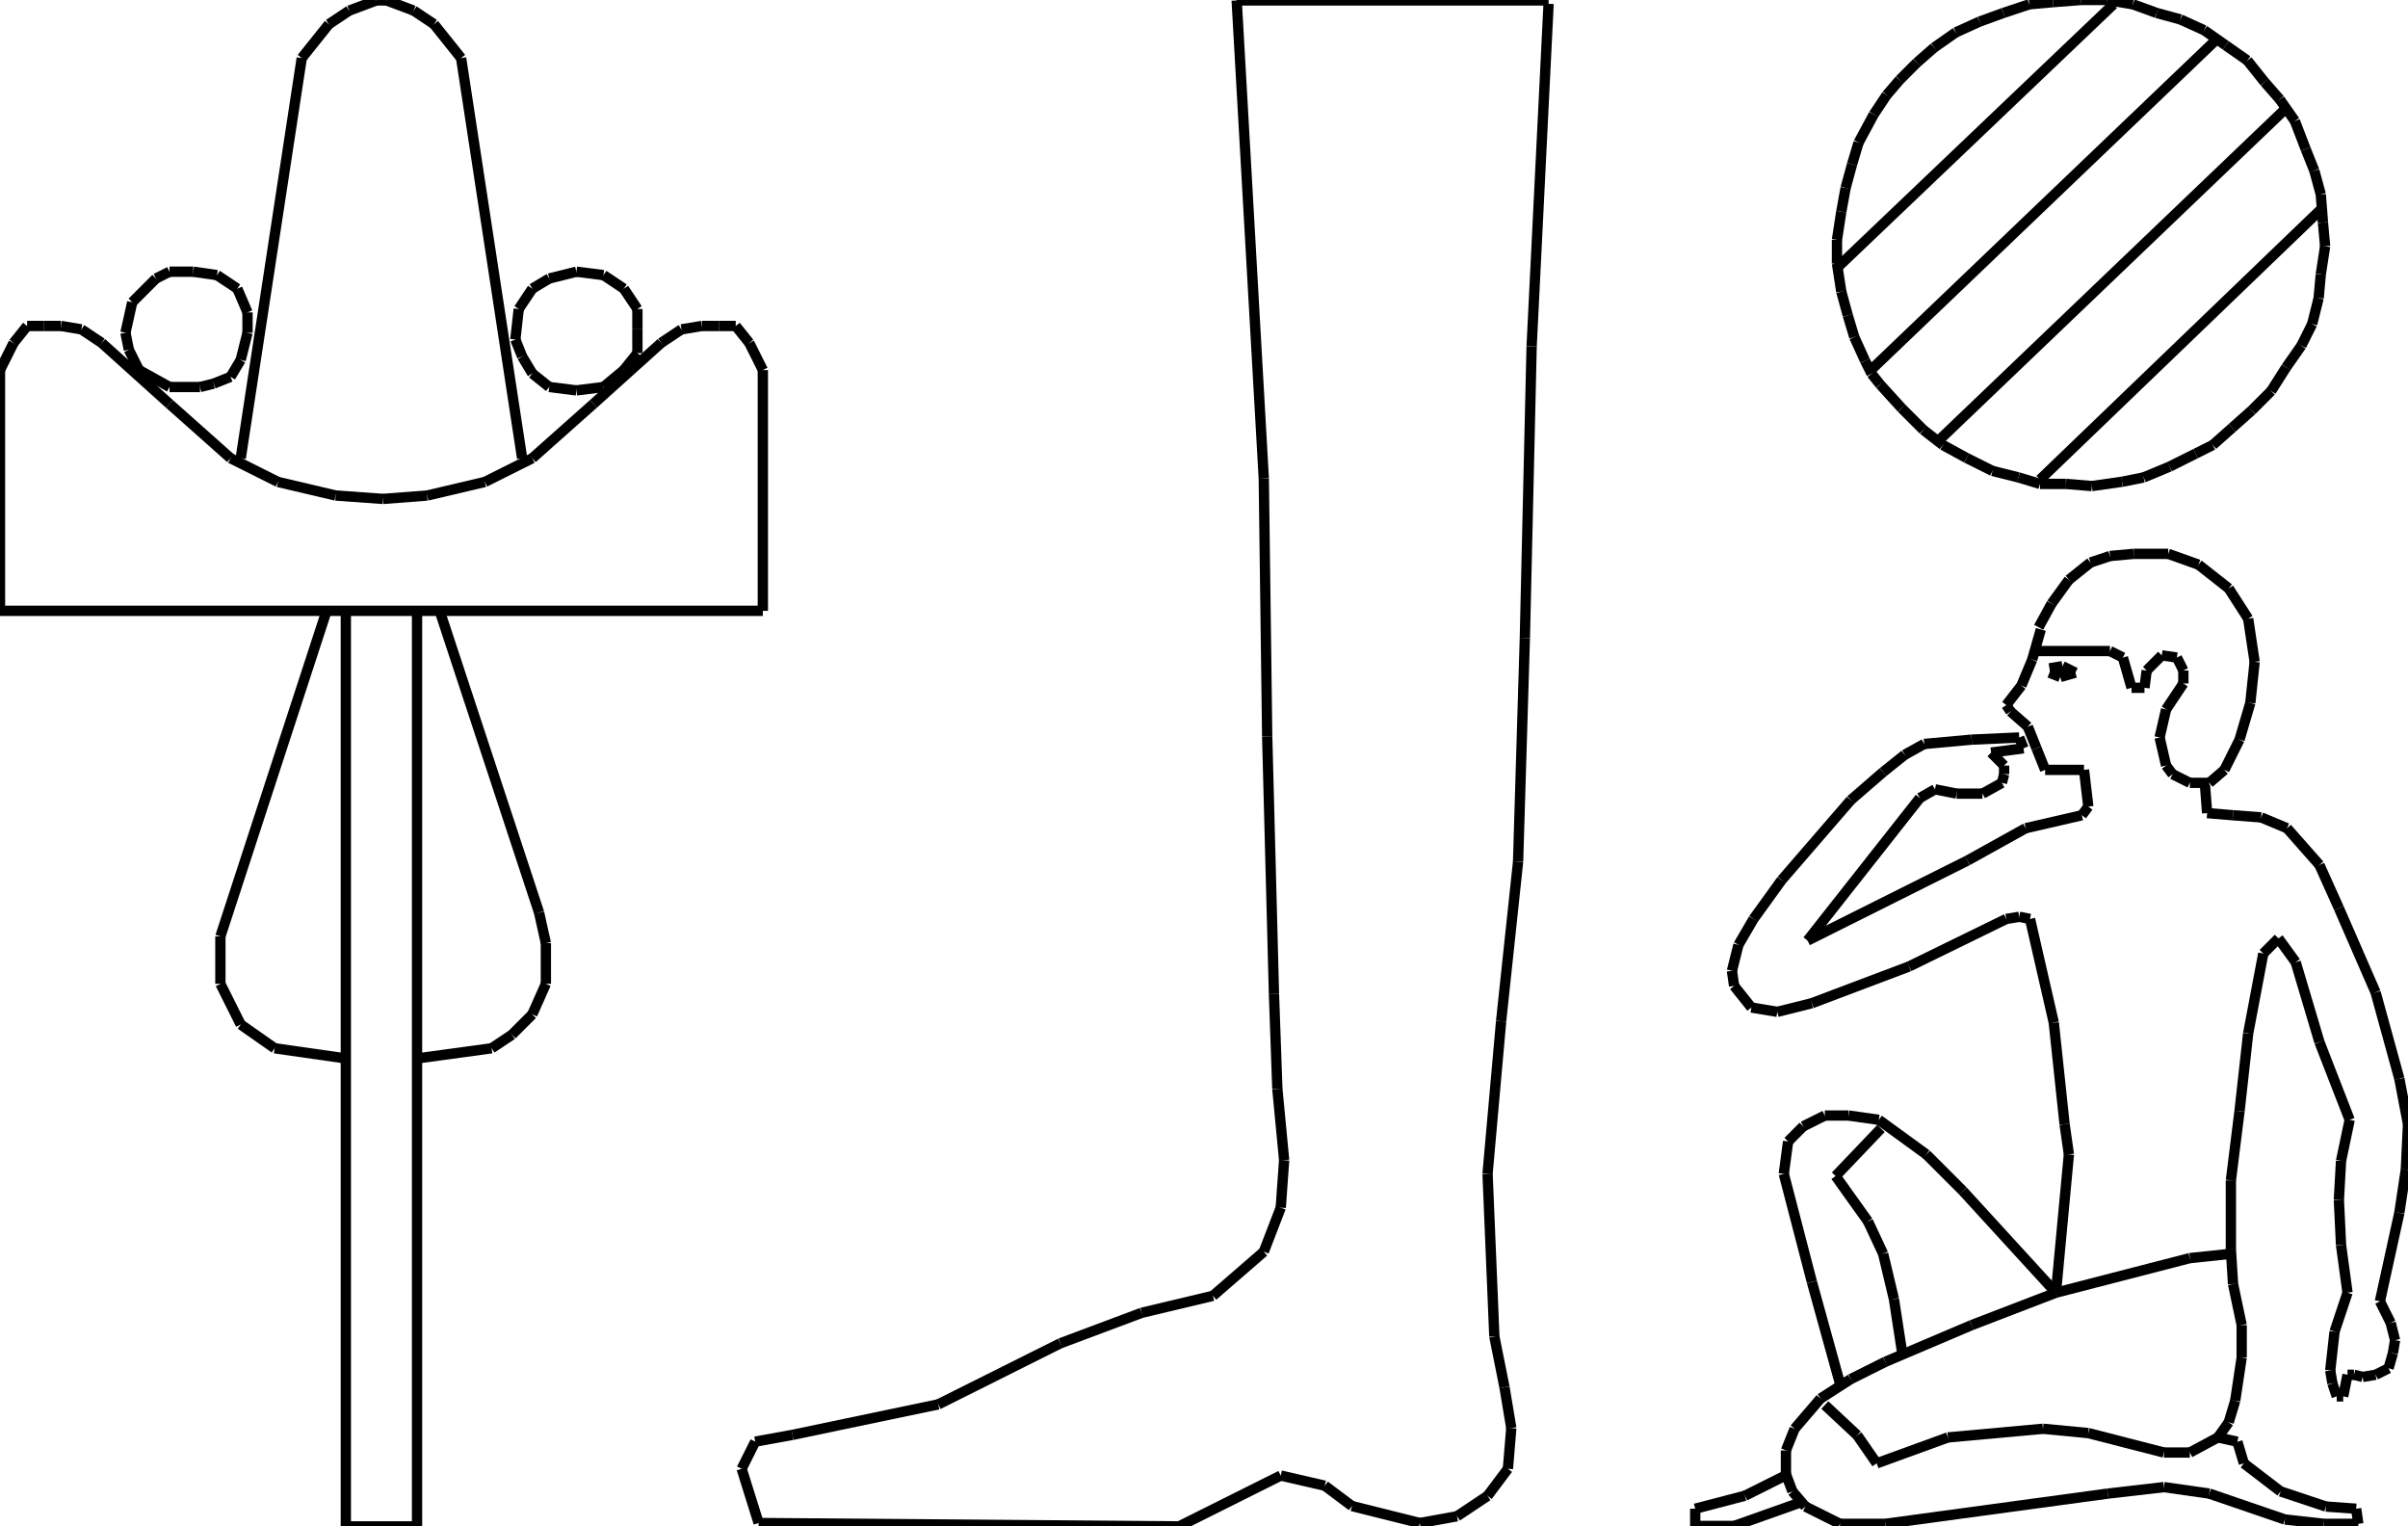 <?xml version="1.0" encoding="iso-8859-1"?>
<!-- Generator: Adobe Illustrator 16.0.1, SVG Export Plug-In . SVG Version: 6.00 Build 0)  -->
<!DOCTYPE svg PUBLIC "-//W3C//DTD SVG 1.1//EN" "http://www.w3.org/Graphics/SVG/1.1/DTD/svg11.dtd">
<svg version="1.1" id="Ebene_1" xmlns="http://www.w3.org/2000/svg" xmlns:xlink="http://www.w3.org/1999/xlink" x="0px" y="0px"
	 width="233.767px" height="148.154px" viewBox="0 0 233.767 148.154" style="enable-background:new 0 0 233.767 148.154;"
	 xml:space="preserve">
<g>
	<line style="fill:none;stroke:#000000;stroke-miterlimit:1;" x1="40.485" y1="59.287" x2="40.485" y2="148.154"/>
	<line style="fill:none;stroke:#000000;stroke-miterlimit:1;" x1="40.485" y1="148.154" x2="33.573" y2="148.154"/>
	<line style="fill:none;stroke:#000000;stroke-miterlimit:1;" x1="33.573" y1="148.154" x2="33.573" y2="59.287"/>
	<line style="fill:none;stroke:#000000;stroke-miterlimit:1;" x1="74.057" y1="59.287" x2="0" y2="59.287"/>
	<line style="fill:none;stroke:#000000;stroke-miterlimit:1;" x1="0" y1="59.287" x2="0" y2="35.917"/>
	<line style="fill:none;stroke:#000000;stroke-miterlimit:1;" x1="0" y1="35.917" x2="1.317" y2="33.284"/>
	<line style="fill:none;stroke:#000000;stroke-miterlimit:1;" x1="1.317" y1="33.284" x2="2.633" y2="31.639"/>
	<line style="fill:none;stroke:#000000;stroke-miterlimit:1;" x1="2.633" y1="31.639" x2="4.279" y2="31.639"/>
	<line style="fill:none;stroke:#000000;stroke-miterlimit:1;" x1="4.279" y1="31.639" x2="5.925" y2="31.639"/>
	<line style="fill:none;stroke:#000000;stroke-miterlimit:1;" x1="5.925" y1="31.639" x2="7.899" y2="31.968"/>
	<line style="fill:none;stroke:#000000;stroke-miterlimit:1;" x1="7.899" y1="31.968" x2="9.875" y2="33.284"/>
	<line style="fill:none;stroke:#000000;stroke-miterlimit:1;" x1="9.875" y1="33.284" x2="16.458" y2="39.209"/>
	<line style="fill:none;stroke:#000000;stroke-miterlimit:1;" x1="16.458" y1="39.209" x2="22.382" y2="44.475"/>
	<line style="fill:none;stroke:#000000;stroke-miterlimit:1;" x1="22.382" y1="44.475" x2="26.99" y2="46.779"/>
	<line style="fill:none;stroke:#000000;stroke-miterlimit:1;" x1="26.99" y1="46.779" x2="32.585" y2="48.096"/>
	<line style="fill:none;stroke:#000000;stroke-miterlimit:1;" x1="32.585" y1="48.096" x2="37.193" y2="48.425"/>
	<line style="fill:none;stroke:#000000;stroke-miterlimit:1;" x1="37.193" y1="48.425" x2="41.472" y2="48.096"/>
	<line style="fill:none;stroke:#000000;stroke-miterlimit:1;" x1="41.472" y1="48.096" x2="47.067" y2="46.779"/>
	<line style="fill:none;stroke:#000000;stroke-miterlimit:1;" x1="47.067" y1="46.779" x2="51.676" y2="44.475"/>
	<line style="fill:none;stroke:#000000;stroke-miterlimit:1;" x1="51.676" y1="44.475" x2="57.6" y2="39.209"/>
	<line style="fill:none;stroke:#000000;stroke-miterlimit:1;" x1="57.6" y1="39.209" x2="64.183" y2="33.284"/>
	<line style="fill:none;stroke:#000000;stroke-miterlimit:1;" x1="64.183" y1="33.284" x2="66.158" y2="31.968"/>
	<line style="fill:none;stroke:#000000;stroke-miterlimit:1;" x1="66.158" y1="31.968" x2="68.133" y2="31.639"/>
	<line style="fill:none;stroke:#000000;stroke-miterlimit:1;" x1="68.133" y1="31.639" x2="69.778" y2="31.639"/>
	<line style="fill:none;stroke:#000000;stroke-miterlimit:1;" x1="69.778" y1="31.639" x2="71.424" y2="31.639"/>
	<line style="fill:none;stroke:#000000;stroke-miterlimit:1;" x1="71.424" y1="31.639" x2="72.741" y2="33.284"/>
	<line style="fill:none;stroke:#000000;stroke-miterlimit:1;" x1="72.741" y1="33.284" x2="74.057" y2="35.917"/>
	<line style="fill:none;stroke:#000000;stroke-miterlimit:1;" x1="74.057" y1="35.917" x2="74.057" y2="59.287"/>
	<line style="fill:none;stroke:#000000;stroke-miterlimit:1;" x1="23.369" y1="44.475" x2="29.294" y2="5.636"/>
	<line style="fill:none;stroke:#000000;stroke-miterlimit:1;" x1="29.294" y1="5.636" x2="31.927" y2="2.345"/>
	<line style="fill:none;stroke:#000000;stroke-miterlimit:1;" x1="31.927" y1="2.345" x2="33.902" y2="1.028"/>
	<line style="fill:none;stroke:#000000;stroke-miterlimit:1;" x1="33.902" y1="1.028" x2="36.535" y2="0.041"/>
	<line style="fill:none;stroke:#000000;stroke-miterlimit:1;" x1="36.535" y1="0.041" x2="37.522" y2="0.041"/>
	<line style="fill:none;stroke:#000000;stroke-miterlimit:1;" x1="37.522" y1="0.041" x2="40.156" y2="1.028"/>
	<line style="fill:none;stroke:#000000;stroke-miterlimit:1;" x1="40.156" y1="1.028" x2="42.13" y2="2.345"/>
	<line style="fill:none;stroke:#000000;stroke-miterlimit:1;" x1="42.13" y1="2.345" x2="44.764" y2="5.636"/>
	<line style="fill:none;stroke:#000000;stroke-miterlimit:1;" x1="44.764" y1="5.636" x2="50.688" y2="44.475"/>
	<line style="fill:none;stroke:#000000;stroke-miterlimit:1;" x1="55.955" y1="37.893" x2="53.321" y2="37.563"/>
	<line style="fill:none;stroke:#000000;stroke-miterlimit:1;" x1="53.321" y1="37.563" x2="51.676" y2="36.247"/>
	<line style="fill:none;stroke:#000000;stroke-miterlimit:1;" x1="51.676" y1="36.247" x2="50.688" y2="34.601"/>
	<line style="fill:none;stroke:#000000;stroke-miterlimit:1;" x1="50.688" y1="34.601" x2="50.03" y2="32.955"/>
	<line style="fill:none;stroke:#000000;stroke-miterlimit:1;" x1="50.03" y1="32.955" x2="50.359" y2="29.993"/>
	<line style="fill:none;stroke:#000000;stroke-miterlimit:1;" x1="50.359" y1="29.993" x2="51.676" y2="28.018"/>
	<line style="fill:none;stroke:#000000;stroke-miterlimit:1;" x1="51.676" y1="28.018" x2="53.321" y2="27.031"/>
	<line style="fill:none;stroke:#000000;stroke-miterlimit:1;" x1="53.321" y1="27.031" x2="55.955" y2="26.373"/>
	<line style="fill:none;stroke:#000000;stroke-miterlimit:1;" x1="55.955" y1="26.373" x2="58.587" y2="26.702"/>
	<line style="fill:none;stroke:#000000;stroke-miterlimit:1;" x1="58.587" y1="26.702" x2="60.562" y2="28.018"/>
	<line style="fill:none;stroke:#000000;stroke-miterlimit:1;" x1="60.562" y1="28.018" x2="61.879" y2="29.993"/>
	<line style="fill:none;stroke:#000000;stroke-miterlimit:1;" x1="61.879" y1="29.993" x2="61.879" y2="31.968"/>
	<line style="fill:none;stroke:#000000;stroke-miterlimit:1;" x1="61.879" y1="31.968" x2="61.879" y2="34.272"/>
	<line style="fill:none;stroke:#000000;stroke-miterlimit:1;" x1="61.879" y1="34.272" x2="60.562" y2="35.917"/>
	<line style="fill:none;stroke:#000000;stroke-miterlimit:1;" x1="60.562" y1="35.917" x2="58.587" y2="37.563"/>
	<line style="fill:none;stroke:#000000;stroke-miterlimit:1;" x1="58.587" y1="37.563" x2="55.955" y2="37.893"/>
	<line style="fill:none;stroke:#000000;stroke-miterlimit:1;" x1="19.419" y1="37.563" x2="16.458" y2="37.563"/>
	<line style="fill:none;stroke:#000000;stroke-miterlimit:1;" x1="16.458" y1="37.563" x2="13.495" y2="35.917"/>
	<line style="fill:none;stroke:#000000;stroke-miterlimit:1;" x1="13.495" y1="35.917" x2="12.508" y2="33.943"/>
	<line style="fill:none;stroke:#000000;stroke-miterlimit:1;" x1="12.508" y1="33.943" x2="12.179" y2="32.297"/>
	<line style="fill:none;stroke:#000000;stroke-miterlimit:1;" x1="12.179" y1="32.297" x2="12.837" y2="29.334"/>
	<line style="fill:none;stroke:#000000;stroke-miterlimit:1;" x1="12.837" y1="29.334" x2="15.141" y2="27.031"/>
	<line style="fill:none;stroke:#000000;stroke-miterlimit:1;" x1="15.141" y1="27.031" x2="16.458" y2="26.373"/>
	<line style="fill:none;stroke:#000000;stroke-miterlimit:1;" x1="16.458" y1="26.373" x2="18.761" y2="26.373"/>
	<line style="fill:none;stroke:#000000;stroke-miterlimit:1;" x1="18.761" y1="26.373" x2="21.065" y2="26.702"/>
	<line style="fill:none;stroke:#000000;stroke-miterlimit:1;" x1="21.065" y1="26.702" x2="23.04" y2="28.018"/>
	<line style="fill:none;stroke:#000000;stroke-miterlimit:1;" x1="23.04" y1="28.018" x2="24.028" y2="30.322"/>
	<line style="fill:none;stroke:#000000;stroke-miterlimit:1;" x1="24.028" y1="30.322" x2="24.028" y2="32.297"/>
	<line style="fill:none;stroke:#000000;stroke-miterlimit:1;" x1="24.028" y1="32.297" x2="23.369" y2="34.93"/>
	<line style="fill:none;stroke:#000000;stroke-miterlimit:1;" x1="23.369" y1="34.93" x2="22.382" y2="36.576"/>
	<line style="fill:none;stroke:#000000;stroke-miterlimit:1;" x1="22.382" y1="36.576" x2="20.736" y2="37.234"/>
	<line style="fill:none;stroke:#000000;stroke-miterlimit:1;" x1="20.736" y1="37.234" x2="19.419" y2="37.563"/>
	<line style="fill:none;stroke:#000000;stroke-miterlimit:1;" x1="42.789" y1="59.616" x2="52.334" y2="88.58"/>
	<line style="fill:none;stroke:#000000;stroke-miterlimit:1;" x1="52.334" y1="88.58" x2="52.992" y2="91.543"/>
	<line style="fill:none;stroke:#000000;stroke-miterlimit:1;" x1="52.992" y1="91.543" x2="52.992" y2="95.492"/>
	<line style="fill:none;stroke:#000000;stroke-miterlimit:1;" x1="52.992" y1="95.492" x2="51.676" y2="98.455"/>
	<line style="fill:none;stroke:#000000;stroke-miterlimit:1;" x1="51.676" y1="98.455" x2="49.701" y2="100.43"/>
	<line style="fill:none;stroke:#000000;stroke-miterlimit:1;" x1="49.701" y1="100.43" x2="47.726" y2="101.746"/>
	<line style="fill:none;stroke:#000000;stroke-miterlimit:1;" x1="47.726" y1="101.746" x2="40.485" y2="102.734"/>
	<line style="fill:none;stroke:#000000;stroke-miterlimit:1;" x1="33.573" y1="102.734" x2="26.661" y2="101.746"/>
	<line style="fill:none;stroke:#000000;stroke-miterlimit:1;" x1="26.661" y1="101.746" x2="23.369" y2="99.441"/>
	<line style="fill:none;stroke:#000000;stroke-miterlimit:1;" x1="23.369" y1="99.441" x2="21.395" y2="95.492"/>
	<line style="fill:none;stroke:#000000;stroke-miterlimit:1;" x1="21.395" y1="95.492" x2="21.395" y2="90.885"/>
	<line style="fill:none;stroke:#000000;stroke-miterlimit:1;" x1="21.395" y1="90.885" x2="31.598" y2="59.616"/>
	<line style="fill:none;stroke:#000000;stroke-miterlimit:1;" x1="198.042" y1="46.549" x2="225.301" y2="20.339"/>
	<line style="fill:none;stroke:#000000;stroke-miterlimit:1;" x1="188.188" y1="42.775" x2="221.736" y2="10.694"/>
	<line style="fill:none;stroke:#000000;stroke-miterlimit:1;" x1="181.687" y1="35.855" x2="215.236" y2="3.774"/>
	<line style="fill:none;stroke:#000000;stroke-miterlimit:1;" x1="178.332" y1="26" x2="205.171" y2="0.419"/>
	<line style="fill:none;stroke:#000000;stroke-miterlimit:1;" x1="211.672" y1="1.887" x2="209.365" y2="1.258"/>
	<line style="fill:none;stroke:#000000;stroke-miterlimit:1;" x1="209.365" y1="1.258" x2="207.059" y2="0.419"/>
	<line style="fill:none;stroke:#000000;stroke-miterlimit:1;" x1="207.059" y1="0.419" x2="204.542" y2="0"/>
	<line style="fill:none;stroke:#000000;stroke-miterlimit:1;" x1="204.542" y1="0" x2="202.026" y2="0"/>
	<line style="fill:none;stroke:#000000;stroke-miterlimit:1;" x1="202.026" y1="0" x2="199.3" y2="0.209"/>
	<line style="fill:none;stroke:#000000;stroke-miterlimit:1;" x1="199.3" y1="0.209" x2="196.994" y2="0.419"/>
	<line style="fill:none;stroke:#000000;stroke-miterlimit:1;" x1="196.994" y1="0.419" x2="194.478" y2="1.258"/>
	<line style="fill:none;stroke:#000000;stroke-miterlimit:1;" x1="194.478" y1="1.258" x2="192.171" y2="2.097"/>
	<line style="fill:none;stroke:#000000;stroke-miterlimit:1;" x1="192.171" y1="2.097" x2="189.864" y2="3.145"/>
	<line style="fill:none;stroke:#000000;stroke-miterlimit:1;" x1="189.864" y1="3.145" x2="187.768" y2="4.613"/>
	<line style="fill:none;stroke:#000000;stroke-miterlimit:1;" x1="187.768" y1="4.613" x2="186.09" y2="6.081"/>
	<line style="fill:none;stroke:#000000;stroke-miterlimit:1;" x1="186.09" y1="6.081" x2="184.413" y2="7.758"/>
	<line style="fill:none;stroke:#000000;stroke-miterlimit:1;" x1="184.413" y1="7.758" x2="183.154" y2="9.226"/>
	<line style="fill:none;stroke:#000000;stroke-miterlimit:1;" x1="183.154" y1="9.226" x2="181.896" y2="11.113"/>
	<line style="fill:none;stroke:#000000;stroke-miterlimit:1;" x1="181.896" y1="11.113" x2="180.429" y2="13.839"/>
	<line style="fill:none;stroke:#000000;stroke-miterlimit:1;" x1="180.429" y1="13.839" x2="179.8" y2="15.936"/>
	<line style="fill:none;stroke:#000000;stroke-miterlimit:1;" x1="179.8" y1="15.936" x2="179.171" y2="18.242"/>
	<line style="fill:none;stroke:#000000;stroke-miterlimit:1;" x1="179.171" y1="18.242" x2="178.751" y2="20.549"/>
	<line style="fill:none;stroke:#000000;stroke-miterlimit:1;" x1="178.751" y1="20.549" x2="178.332" y2="23.274"/>
	<line style="fill:none;stroke:#000000;stroke-miterlimit:1;" x1="178.332" y1="23.274" x2="178.332" y2="25.581"/>
	<line style="fill:none;stroke:#000000;stroke-miterlimit:1;" x1="178.332" y1="25.581" x2="178.751" y2="28.307"/>
	<line style="fill:none;stroke:#000000;stroke-miterlimit:1;" x1="178.751" y1="28.307" x2="179.381" y2="30.613"/>
	<line style="fill:none;stroke:#000000;stroke-miterlimit:1;" x1="179.381" y1="30.613" x2="180.01" y2="32.71"/>
	<line style="fill:none;stroke:#000000;stroke-miterlimit:1;" x1="180.01" y1="32.71" x2="181.058" y2="35.017"/>
	<line style="fill:none;stroke:#000000;stroke-miterlimit:1;" x1="181.058" y1="35.017" x2="181.687" y2="36.275"/>
	<line style="fill:none;stroke:#000000;stroke-miterlimit:1;" x1="181.687" y1="36.275" x2="182.525" y2="37.323"/>
	<line style="fill:none;stroke:#000000;stroke-miterlimit:1;" x1="182.525" y1="37.323" x2="184.622" y2="39.63"/>
	<line style="fill:none;stroke:#000000;stroke-miterlimit:1;" x1="184.622" y1="39.63" x2="186.72" y2="41.727"/>
	<line style="fill:none;stroke:#000000;stroke-miterlimit:1;" x1="186.72" y1="41.727" x2="188.606" y2="43.194"/>
	<line style="fill:none;stroke:#000000;stroke-miterlimit:1;" x1="188.606" y1="43.194" x2="190.913" y2="44.453"/>
	<line style="fill:none;stroke:#000000;stroke-miterlimit:1;" x1="190.913" y1="44.453" x2="193.429" y2="45.71"/>
	<line style="fill:none;stroke:#000000;stroke-miterlimit:1;" x1="193.429" y1="45.71" x2="195.945" y2="46.339"/>
	<line style="fill:none;stroke:#000000;stroke-miterlimit:1;" x1="195.945" y1="46.339" x2="198.042" y2="46.969"/>
	<line style="fill:none;stroke:#000000;stroke-miterlimit:1;" x1="198.042" y1="46.969" x2="200.559" y2="46.969"/>
	<line style="fill:none;stroke:#000000;stroke-miterlimit:1;" x1="200.559" y1="46.969" x2="203.074" y2="47.178"/>
	<line style="fill:none;stroke:#000000;stroke-miterlimit:1;" x1="203.074" y1="47.178" x2="206.01" y2="46.759"/>
	<line style="fill:none;stroke:#000000;stroke-miterlimit:1;" x1="206.01" y1="46.759" x2="208.106" y2="46.339"/>
	<line style="fill:none;stroke:#000000;stroke-miterlimit:1;" x1="208.106" y1="46.339" x2="210.623" y2="45.291"/>
	<line style="fill:none;stroke:#000000;stroke-miterlimit:1;" x1="210.623" y1="45.291" x2="213.14" y2="44.033"/>
	<line style="fill:none;stroke:#000000;stroke-miterlimit:1;" x1="213.14" y1="44.033" x2="214.816" y2="43.194"/>
	<line style="fill:none;stroke:#000000;stroke-miterlimit:1;" x1="214.816" y1="43.194" x2="216.704" y2="41.517"/>
	<line style="fill:none;stroke:#000000;stroke-miterlimit:1;" x1="216.704" y1="41.517" x2="218.591" y2="39.839"/>
	<line style="fill:none;stroke:#000000;stroke-miterlimit:1;" x1="218.591" y1="39.839" x2="220.479" y2="37.952"/>
	<line style="fill:none;stroke:#000000;stroke-miterlimit:1;" x1="220.479" y1="37.952" x2="221.946" y2="35.646"/>
	<line style="fill:none;stroke:#000000;stroke-miterlimit:1;" x1="221.946" y1="35.646" x2="223.414" y2="33.549"/>
	<line style="fill:none;stroke:#000000;stroke-miterlimit:1;" x1="223.414" y1="33.549" x2="224.462" y2="31.452"/>
	<line style="fill:none;stroke:#000000;stroke-miterlimit:1;" x1="224.462" y1="31.452" x2="225.091" y2="28.936"/>
	<line style="fill:none;stroke:#000000;stroke-miterlimit:1;" x1="225.091" y1="28.936" x2="225.301" y2="26.629"/>
	<line style="fill:none;stroke:#000000;stroke-miterlimit:1;" x1="225.301" y1="26.629" x2="225.72" y2="23.904"/>
	<line style="fill:none;stroke:#000000;stroke-miterlimit:1;" x1="225.72" y1="23.904" x2="225.511" y2="21.597"/>
	<line style="fill:none;stroke:#000000;stroke-miterlimit:1;" x1="225.511" y1="21.597" x2="225.301" y2="18.871"/>
	<line style="fill:none;stroke:#000000;stroke-miterlimit:1;" x1="225.301" y1="18.871" x2="224.672" y2="16.565"/>
	<line style="fill:none;stroke:#000000;stroke-miterlimit:1;" x1="224.672" y1="16.565" x2="223.833" y2="14.468"/>
	<line style="fill:none;stroke:#000000;stroke-miterlimit:1;" x1="223.833" y1="14.468" x2="222.784" y2="11.742"/>
	<line style="fill:none;stroke:#000000;stroke-miterlimit:1;" x1="222.784" y1="11.742" x2="221.316" y2="9.645"/>
	<line style="fill:none;stroke:#000000;stroke-miterlimit:1;" x1="221.316" y1="9.645" x2="219.849" y2="7.968"/>
	<line style="fill:none;stroke:#000000;stroke-miterlimit:1;" x1="219.849" y1="7.968" x2="218.172" y2="5.871"/>
	<line style="fill:none;stroke:#000000;stroke-miterlimit:1;" x1="218.172" y1="5.871" x2="216.075" y2="4.403"/>
	<line style="fill:none;stroke:#000000;stroke-miterlimit:1;" x1="216.075" y1="4.403" x2="213.978" y2="2.936"/>
	<line style="fill:none;stroke:#000000;stroke-miterlimit:1;" x1="213.978" y1="2.936" x2="211.672" y2="1.887"/>
	<line style="fill:none;stroke:#000000;stroke-miterlimit:1;" x1="150.336" y1="0.37" x2="148.69" y2="33.614"/>
	<line style="fill:none;stroke:#000000;stroke-miterlimit:1;" x1="148.69" y1="33.614" x2="148.032" y2="61.92"/>
	<line style="fill:none;stroke:#000000;stroke-miterlimit:1;" x1="148.032" y1="61.92" x2="147.374" y2="83.643"/>
	<line style="fill:none;stroke:#000000;stroke-miterlimit:1;" x1="147.374" y1="83.643" x2="145.729" y2="99.113"/>
	<line style="fill:none;stroke:#000000;stroke-miterlimit:1;" x1="145.729" y1="99.113" x2="144.411" y2="113.924"/>
	<line style="fill:none;stroke:#000000;stroke-miterlimit:1;" x1="144.411" y1="113.924" x2="145.07" y2="129.723"/>
	<line style="fill:none;stroke:#000000;stroke-miterlimit:1;" x1="145.07" y1="129.723" x2="146.058" y2="134.66"/>
	<line style="fill:none;stroke:#000000;stroke-miterlimit:1;" x1="146.058" y1="134.66" x2="146.716" y2="138.609"/>
	<line style="fill:none;stroke:#000000;stroke-miterlimit:1;" x1="146.716" y1="138.609" x2="146.387" y2="142.561"/>
	<line style="fill:none;stroke:#000000;stroke-miterlimit:1;" x1="146.387" y1="142.561" x2="144.411" y2="145.193"/>
	<line style="fill:none;stroke:#000000;stroke-miterlimit:1;" x1="144.411" y1="145.193" x2="141.449" y2="147.168"/>
	<line style="fill:none;stroke:#000000;stroke-miterlimit:1;" x1="141.449" y1="147.168" x2="137.829" y2="147.826"/>
	<line style="fill:none;stroke:#000000;stroke-miterlimit:1;" x1="137.829" y1="147.826" x2="131.246" y2="146.18"/>
	<line style="fill:none;stroke:#000000;stroke-miterlimit:1;" x1="131.246" y1="146.18" x2="128.612" y2="144.205"/>
	<line style="fill:none;stroke:#000000;stroke-miterlimit:1;" x1="128.612" y1="144.205" x2="124.334" y2="143.219"/>
	<line style="fill:none;stroke:#000000;stroke-miterlimit:1;" x1="124.334" y1="143.219" x2="114.459" y2="148.154"/>
	<line style="fill:none;stroke:#000000;stroke-miterlimit:1;" x1="114.459" y1="148.154" x2="73.646" y2="147.826"/>
	<line style="fill:none;stroke:#000000;stroke-miterlimit:1;" x1="73.646" y1="147.826" x2="72" y2="142.561"/>
	<line style="fill:none;stroke:#000000;stroke-miterlimit:1;" x1="72" y1="142.561" x2="73.317" y2="139.926"/>
	<line style="fill:none;stroke:#000000;stroke-miterlimit:1;" x1="73.317" y1="139.926" x2="76.938" y2="139.268"/>
	<line style="fill:none;stroke:#000000;stroke-miterlimit:1;" x1="76.938" y1="139.268" x2="91.09" y2="136.307"/>
	<line style="fill:none;stroke:#000000;stroke-miterlimit:1;" x1="91.09" y1="136.307" x2="102.939" y2="130.381"/>
	<line style="fill:none;stroke:#000000;stroke-miterlimit:1;" x1="102.939" y1="130.381" x2="110.839" y2="127.42"/>
	<line style="fill:none;stroke:#000000;stroke-miterlimit:1;" x1="110.839" y1="127.42" x2="117.751" y2="125.773"/>
	<line style="fill:none;stroke:#000000;stroke-miterlimit:1;" x1="117.751" y1="125.773" x2="122.688" y2="121.494"/>
	<line style="fill:none;stroke:#000000;stroke-miterlimit:1;" x1="122.688" y1="121.494" x2="124.334" y2="117.217"/>
	<line style="fill:none;stroke:#000000;stroke-miterlimit:1;" x1="124.334" y1="117.217" x2="124.663" y2="112.607"/>
	<line style="fill:none;stroke:#000000;stroke-miterlimit:1;" x1="124.663" y1="112.607" x2="124.005" y2="105.695"/>
	<line style="fill:none;stroke:#000000;stroke-miterlimit:1;" x1="124.005" y1="105.695" x2="123.676" y2="96.48"/>
	<line style="fill:none;stroke:#000000;stroke-miterlimit:1;" x1="123.676" y1="96.48" x2="123.018" y2="71.465"/>
	<line style="fill:none;stroke:#000000;stroke-miterlimit:1;" x1="123.018" y1="71.465" x2="122.688" y2="46.45"/>
	<line style="fill:none;stroke:#000000;stroke-miterlimit:1;" x1="122.688" y1="46.45" x2="120.055" y2="0.041"/>
	<line style="fill:none;stroke:#000000;stroke-miterlimit:1;" x1="120.055" y1="0.041" x2="150.336" y2="0.041"/>
	<line style="fill:none;stroke:#000000;stroke-miterlimit:1;" x1="197.701" y1="63.193" x2="204.831" y2="63.193"/>
	<line style="fill:none;stroke:#000000;stroke-miterlimit:1;" x1="204.831" y1="63.193" x2="206.089" y2="63.822"/>
	<line style="fill:none;stroke:#000000;stroke-miterlimit:1;" x1="206.089" y1="63.822" x2="206.928" y2="66.757"/>
	<line style="fill:none;stroke:#000000;stroke-miterlimit:1;" x1="206.928" y1="66.757" x2="208.186" y2="66.757"/>
	<line style="fill:none;stroke:#000000;stroke-miterlimit:1;" x1="208.186" y1="66.757" x2="208.396" y2="65.08"/>
	<line style="fill:none;stroke:#000000;stroke-miterlimit:1;" x1="208.396" y1="65.08" x2="209.863" y2="63.612"/>
	<line style="fill:none;stroke:#000000;stroke-miterlimit:1;" x1="209.863" y1="63.612" x2="211.331" y2="63.822"/>
	<line style="fill:none;stroke:#000000;stroke-miterlimit:1;" x1="211.331" y1="63.822" x2="211.96" y2="65.08"/>
	<line style="fill:none;stroke:#000000;stroke-miterlimit:1;" x1="211.96" y1="65.08" x2="211.96" y2="66.338"/>
	<line style="fill:none;stroke:#000000;stroke-miterlimit:1;" x1="211.96" y1="66.338" x2="210.282" y2="68.854"/>
	<line style="fill:none;stroke:#000000;stroke-miterlimit:1;" x1="210.282" y1="68.854" x2="209.653" y2="71.58"/>
	<line style="fill:none;stroke:#000000;stroke-miterlimit:1;" x1="209.653" y1="71.58" x2="210.282" y2="74.306"/>
	<line style="fill:none;stroke:#000000;stroke-miterlimit:1;" x1="210.282" y1="74.306" x2="210.911" y2="75.145"/>
	<line style="fill:none;stroke:#000000;stroke-miterlimit:1;" x1="210.911" y1="75.145" x2="212.589" y2="75.984"/>
	<line style="fill:none;stroke:#000000;stroke-miterlimit:1;" x1="212.589" y1="75.984" x2="214.476" y2="75.984"/>
	<line style="fill:none;stroke:#000000;stroke-miterlimit:1;" x1="214.476" y1="75.984" x2="215.943" y2="74.725"/>
	<line style="fill:none;stroke:#000000;stroke-miterlimit:1;" x1="215.943" y1="74.725" x2="217.411" y2="71.79"/>
	<line style="fill:none;stroke:#000000;stroke-miterlimit:1;" x1="217.411" y1="71.79" x2="218.46" y2="68.225"/>
	<line style="fill:none;stroke:#000000;stroke-miterlimit:1;" x1="218.46" y1="68.225" x2="218.879" y2="64.241"/>
	<line style="fill:none;stroke:#000000;stroke-miterlimit:1;" x1="218.879" y1="64.241" x2="218.25" y2="60.047"/>
	<line style="fill:none;stroke:#000000;stroke-miterlimit:1;" x1="218.25" y1="60.047" x2="216.363" y2="57.112"/>
	<line style="fill:none;stroke:#000000;stroke-miterlimit:1;" x1="216.363" y1="57.112" x2="213.428" y2="54.806"/>
	<line style="fill:none;stroke:#000000;stroke-miterlimit:1;" x1="213.428" y1="54.806" x2="210.492" y2="53.757"/>
	<line style="fill:none;stroke:#000000;stroke-miterlimit:1;" x1="210.492" y1="53.757" x2="207.137" y2="53.757"/>
	<line style="fill:none;stroke:#000000;stroke-miterlimit:1;" x1="207.137" y1="53.757" x2="204.831" y2="53.967"/>
	<line style="fill:none;stroke:#000000;stroke-miterlimit:1;" x1="204.831" y1="53.967" x2="202.943" y2="54.596"/>
	<line style="fill:none;stroke:#000000;stroke-miterlimit:1;" x1="202.943" y1="54.596" x2="200.847" y2="56.273"/>
	<line style="fill:none;stroke:#000000;stroke-miterlimit:1;" x1="200.847" y1="56.273" x2="199.169" y2="58.58"/>
	<line style="fill:none;stroke:#000000;stroke-miterlimit:1;" x1="199.169" y1="58.58" x2="197.911" y2="60.886"/>
	<line style="fill:none;stroke:#000000;stroke-miterlimit:1;" x1="198.96" y1="65.29" x2="200.008" y2="65.709"/>
	<line style="fill:none;stroke:#000000;stroke-miterlimit:1;" x1="200.008" y1="65.709" x2="201.476" y2="65.29"/>
	<line style="fill:none;stroke:#000000;stroke-miterlimit:1;" x1="201.476" y1="65.29" x2="200.218" y2="64.661"/>
	<line style="fill:none;stroke:#000000;stroke-miterlimit:1;" x1="200.218" y1="64.661" x2="198.96" y2="64.87"/>
	<line style="fill:none;stroke:#000000;stroke-miterlimit:1;" x1="198.121" y1="61.096" x2="197.282" y2="64.032"/>
	<line style="fill:none;stroke:#000000;stroke-miterlimit:1;" x1="197.282" y1="64.032" x2="196.233" y2="66.548"/>
	<line style="fill:none;stroke:#000000;stroke-miterlimit:1;" x1="196.233" y1="66.548" x2="194.766" y2="68.435"/>
	<line style="fill:none;stroke:#000000;stroke-miterlimit:1;" x1="194.766" y1="68.435" x2="195.186" y2="69.064"/>
	<line style="fill:none;stroke:#000000;stroke-miterlimit:1;" x1="195.186" y1="69.064" x2="196.862" y2="70.532"/>
	<line style="fill:none;stroke:#000000;stroke-miterlimit:1;" x1="196.862" y1="70.532" x2="197.701" y2="72.628"/>
	<line style="fill:none;stroke:#000000;stroke-miterlimit:1;" x1="197.701" y1="72.628" x2="198.54" y2="74.725"/>
	<line style="fill:none;stroke:#000000;stroke-miterlimit:1;" x1="198.54" y1="74.725" x2="202.314" y2="74.725"/>
	<line style="fill:none;stroke:#000000;stroke-miterlimit:1;" x1="202.314" y1="74.725" x2="202.733" y2="78.289"/>
	<line style="fill:none;stroke:#000000;stroke-miterlimit:1;" x1="202.733" y1="78.289" x2="202.104" y2="79.129"/>
	<line style="fill:none;stroke:#000000;stroke-miterlimit:1;" x1="202.104" y1="79.129" x2="196.653" y2="80.387"/>
	<line style="fill:none;stroke:#000000;stroke-miterlimit:1;" x1="196.653" y1="80.387" x2="190.991" y2="83.531"/>
	<line style="fill:none;stroke:#000000;stroke-miterlimit:1;" x1="190.991" y1="83.531" x2="175.475" y2="91.291"/>
	<line style="fill:none;stroke:#000000;stroke-miterlimit:1;" x1="175.475" y1="91.291" x2="186.379" y2="77.451"/>
	<line style="fill:none;stroke:#000000;stroke-miterlimit:1;" x1="186.379" y1="77.451" x2="187.847" y2="76.613"/>
	<line style="fill:none;stroke:#000000;stroke-miterlimit:1;" x1="187.847" y1="76.613" x2="189.943" y2="77.031"/>
	<line style="fill:none;stroke:#000000;stroke-miterlimit:1;" x1="189.943" y1="77.031" x2="192.459" y2="77.031"/>
	<line style="fill:none;stroke:#000000;stroke-miterlimit:1;" x1="192.459" y1="77.031" x2="194.347" y2="75.984"/>
	<line style="fill:none;stroke:#000000;stroke-miterlimit:1;" x1="194.347" y1="75.984" x2="194.557" y2="75.145"/>
	<line style="fill:none;stroke:#000000;stroke-miterlimit:1;" x1="194.557" y1="75.145" x2="194.557" y2="74.306"/>
	<line style="fill:none;stroke:#000000;stroke-miterlimit:1;" x1="194.557" y1="74.306" x2="193.298" y2="73.048"/>
	<line style="fill:none;stroke:#000000;stroke-miterlimit:1;" x1="193.298" y1="73.048" x2="196.443" y2="72.628"/>
	<line style="fill:none;stroke:#000000;stroke-miterlimit:1;" x1="196.443" y1="72.628" x2="196.023" y2="71.58"/>
	<line style="fill:none;stroke:#000000;stroke-miterlimit:1;" x1="196.023" y1="71.58" x2="191.411" y2="71.79"/>
	<line style="fill:none;stroke:#000000;stroke-miterlimit:1;" x1="191.411" y1="71.79" x2="186.798" y2="72.209"/>
	<line style="fill:none;stroke:#000000;stroke-miterlimit:1;" x1="186.798" y1="72.209" x2="184.911" y2="73.257"/>
	<line style="fill:none;stroke:#000000;stroke-miterlimit:1;" x1="184.911" y1="73.257" x2="182.814" y2="74.935"/>
	<line style="fill:none;stroke:#000000;stroke-miterlimit:1;" x1="182.814" y1="74.935" x2="179.669" y2="77.66"/>
	<line style="fill:none;stroke:#000000;stroke-miterlimit:1;" x1="179.669" y1="77.66" x2="172.959" y2="85.42"/>
	<line style="fill:none;stroke:#000000;stroke-miterlimit:1;" x1="172.959" y1="85.42" x2="170.233" y2="89.193"/>
	<line style="fill:none;stroke:#000000;stroke-miterlimit:1;" x1="170.233" y1="89.193" x2="168.766" y2="91.709"/>
	<line style="fill:none;stroke:#000000;stroke-miterlimit:1;" x1="168.766" y1="91.709" x2="168.136" y2="94.227"/>
	<line style="fill:none;stroke:#000000;stroke-miterlimit:1;" x1="168.136" y1="94.227" x2="168.346" y2="95.693"/>
	<line style="fill:none;stroke:#000000;stroke-miterlimit:1;" x1="168.346" y1="95.693" x2="170.023" y2="97.791"/>
	<line style="fill:none;stroke:#000000;stroke-miterlimit:1;" x1="170.023" y1="97.791" x2="172.539" y2="98.209"/>
	<line style="fill:none;stroke:#000000;stroke-miterlimit:1;" x1="172.539" y1="98.209" x2="175.895" y2="97.371"/>
	<line style="fill:none;stroke:#000000;stroke-miterlimit:1;" x1="175.895" y1="97.371" x2="185.33" y2="93.807"/>
	<line style="fill:none;stroke:#000000;stroke-miterlimit:1;" x1="185.33" y1="93.807" x2="194.766" y2="89.193"/>
	<line style="fill:none;stroke:#000000;stroke-miterlimit:1;" x1="194.766" y1="89.193" x2="196.023" y2="88.984"/>
	<line style="fill:none;stroke:#000000;stroke-miterlimit:1;" x1="196.023" y1="88.984" x2="197.072" y2="89.193"/>
	<line style="fill:none;stroke:#000000;stroke-miterlimit:1;" x1="197.072" y1="89.193" x2="199.379" y2="99.258"/>
	<line style="fill:none;stroke:#000000;stroke-miterlimit:1;" x1="199.379" y1="99.258" x2="200.428" y2="109.113"/>
	<line style="fill:none;stroke:#000000;stroke-miterlimit:1;" x1="200.428" y1="109.113" x2="200.847" y2="112.049"/>
	<line style="fill:none;stroke:#000000;stroke-miterlimit:1;" x1="200.847" y1="112.049" x2="199.589" y2="125.469"/>
	<line style="fill:none;stroke:#000000;stroke-miterlimit:1;" x1="199.589" y1="125.469" x2="190.572" y2="115.613"/>
	<line style="fill:none;stroke:#000000;stroke-miterlimit:1;" x1="190.572" y1="115.613" x2="187.008" y2="112.049"/>
	<line style="fill:none;stroke:#000000;stroke-miterlimit:1;" x1="187.008" y1="112.049" x2="182.395" y2="108.693"/>
	<line style="fill:none;stroke:#000000;stroke-miterlimit:1;" x1="182.395" y1="108.693" x2="179.459" y2="108.275"/>
	<line style="fill:none;stroke:#000000;stroke-miterlimit:1;" x1="179.459" y1="108.275" x2="177.152" y2="108.275"/>
	<line style="fill:none;stroke:#000000;stroke-miterlimit:1;" x1="177.152" y1="108.275" x2="175.056" y2="109.322"/>
	<line style="fill:none;stroke:#000000;stroke-miterlimit:1;" x1="175.056" y1="109.322" x2="173.588" y2="110.791"/>
	<line style="fill:none;stroke:#000000;stroke-miterlimit:1;" x1="173.588" y1="110.791" x2="173.169" y2="113.936"/>
	<line style="fill:none;stroke:#000000;stroke-miterlimit:1;" x1="173.169" y1="113.936" x2="175.895" y2="124.42"/>
	<line style="fill:none;stroke:#000000;stroke-miterlimit:1;" x1="175.895" y1="124.42" x2="178.62" y2="134.275"/>
	<line style="fill:none;stroke:#000000;stroke-miterlimit:1;" x1="182.604" y1="109.533" x2="178.201" y2="114.146"/>
	<line style="fill:none;stroke:#000000;stroke-miterlimit:1;" x1="178.201" y1="114.146" x2="181.346" y2="118.549"/>
	<line style="fill:none;stroke:#000000;stroke-miterlimit:1;" x1="181.346" y1="118.549" x2="182.814" y2="121.693"/>
	<line style="fill:none;stroke:#000000;stroke-miterlimit:1;" x1="182.814" y1="121.693" x2="183.862" y2="126.098"/>
	<line style="fill:none;stroke:#000000;stroke-miterlimit:1;" x1="183.862" y1="126.098" x2="184.701" y2="131.549"/>
	<line style="fill:none;stroke:#000000;stroke-miterlimit:1;" x1="216.573" y1="121.693" x2="212.589" y2="122.113"/>
	<line style="fill:none;stroke:#000000;stroke-miterlimit:1;" x1="212.589" y1="122.113" x2="199.589" y2="125.469"/>
	<line style="fill:none;stroke:#000000;stroke-miterlimit:1;" x1="199.589" y1="125.469" x2="191.411" y2="128.613"/>
	<line style="fill:none;stroke:#000000;stroke-miterlimit:1;" x1="191.411" y1="128.613" x2="183.023" y2="132.178"/>
	<line style="fill:none;stroke:#000000;stroke-miterlimit:1;" x1="183.023" y1="132.178" x2="179.669" y2="133.855"/>
	<line style="fill:none;stroke:#000000;stroke-miterlimit:1;" x1="179.669" y1="133.855" x2="176.733" y2="135.742"/>
	<line style="fill:none;stroke:#000000;stroke-miterlimit:1;" x1="176.733" y1="135.742" x2="174.217" y2="138.678"/>
	<line style="fill:none;stroke:#000000;stroke-miterlimit:1;" x1="174.217" y1="138.678" x2="173.378" y2="140.775"/>
	<line style="fill:none;stroke:#000000;stroke-miterlimit:1;" x1="173.378" y1="140.775" x2="173.378" y2="143.082"/>
	<line style="fill:none;stroke:#000000;stroke-miterlimit:1;" x1="173.378" y1="143.082" x2="174.007" y2="144.76"/>
	<line style="fill:none;stroke:#000000;stroke-miterlimit:1;" x1="174.007" y1="144.76" x2="175.266" y2="146.227"/>
	<line style="fill:none;stroke:#000000;stroke-miterlimit:1;" x1="175.266" y1="146.227" x2="178.62" y2="147.904"/>
	<line style="fill:none;stroke:#000000;stroke-miterlimit:1;" x1="178.62" y1="147.904" x2="183.023" y2="147.904"/>
	<line style="fill:none;stroke:#000000;stroke-miterlimit:1;" x1="183.023" y1="147.904" x2="204.621" y2="144.969"/>
	<line style="fill:none;stroke:#000000;stroke-miterlimit:1;" x1="204.621" y1="144.969" x2="210.072" y2="144.34"/>
	<line style="fill:none;stroke:#000000;stroke-miterlimit:1;" x1="210.072" y1="144.34" x2="214.476" y2="144.969"/>
	<line style="fill:none;stroke:#000000;stroke-miterlimit:1;" x1="214.476" y1="144.969" x2="221.814" y2="147.484"/>
	<line style="fill:none;stroke:#000000;stroke-miterlimit:1;" x1="221.814" y1="147.484" x2="225.589" y2="147.904"/>
	<line style="fill:none;stroke:#000000;stroke-miterlimit:1;" x1="225.589" y1="147.904" x2="228.944" y2="147.904"/>
	<line style="fill:none;stroke:#000000;stroke-miterlimit:1;" x1="228.944" y1="147.904" x2="228.734" y2="146.438"/>
	<line style="fill:none;stroke:#000000;stroke-miterlimit:1;" x1="228.734" y1="146.438" x2="225.799" y2="146.227"/>
	<line style="fill:none;stroke:#000000;stroke-miterlimit:1;" x1="225.799" y1="146.227" x2="221.396" y2="144.76"/>
	<line style="fill:none;stroke:#000000;stroke-miterlimit:1;" x1="221.396" y1="144.76" x2="217.831" y2="142.033"/>
	<line style="fill:none;stroke:#000000;stroke-miterlimit:1;" x1="217.831" y1="142.033" x2="217.202" y2="139.936"/>
	<line style="fill:none;stroke:#000000;stroke-miterlimit:1;" x1="217.202" y1="139.936" x2="215.314" y2="139.518"/>
	<line style="fill:none;stroke:#000000;stroke-miterlimit:1;" x1="215.314" y1="139.518" x2="212.589" y2="140.984"/>
	<line style="fill:none;stroke:#000000;stroke-miterlimit:1;" x1="212.589" y1="140.984" x2="210.072" y2="140.984"/>
	<line style="fill:none;stroke:#000000;stroke-miterlimit:1;" x1="210.072" y1="140.984" x2="202.733" y2="139.098"/>
	<line style="fill:none;stroke:#000000;stroke-miterlimit:1;" x1="202.733" y1="139.098" x2="198.33" y2="138.678"/>
	<line style="fill:none;stroke:#000000;stroke-miterlimit:1;" x1="198.33" y1="138.678" x2="189.104" y2="139.518"/>
	<line style="fill:none;stroke:#000000;stroke-miterlimit:1;" x1="189.104" y1="139.518" x2="182.185" y2="142.033"/>
	<line style="fill:none;stroke:#000000;stroke-miterlimit:1;" x1="182.185" y1="142.033" x2="180.298" y2="139.307"/>
	<line style="fill:none;stroke:#000000;stroke-miterlimit:1;" x1="180.298" y1="139.307" x2="177.152" y2="136.371"/>
	<line style="fill:none;stroke:#000000;stroke-miterlimit:1;" x1="173.588" y1="143.082" x2="169.395" y2="145.178"/>
	<line style="fill:none;stroke:#000000;stroke-miterlimit:1;" x1="169.395" y1="145.178" x2="164.571" y2="146.438"/>
	<line style="fill:none;stroke:#000000;stroke-miterlimit:1;" x1="164.571" y1="146.438" x2="164.571" y2="148.113"/>
	<line style="fill:none;stroke:#000000;stroke-miterlimit:1;" x1="164.571" y1="148.113" x2="168.346" y2="148.113"/>
	<line style="fill:none;stroke:#000000;stroke-miterlimit:1;" x1="168.346" y1="148.113" x2="174.846" y2="145.807"/>
	<line style="fill:none;stroke:#000000;stroke-miterlimit:1;" x1="215.314" y1="139.518" x2="216.363" y2="138.049"/>
	<line style="fill:none;stroke:#000000;stroke-miterlimit:1;" x1="216.363" y1="138.049" x2="216.992" y2="135.953"/>
	<line style="fill:none;stroke:#000000;stroke-miterlimit:1;" x1="216.992" y1="135.953" x2="217.621" y2="131.76"/>
	<line style="fill:none;stroke:#000000;stroke-miterlimit:1;" x1="217.621" y1="131.76" x2="217.621" y2="128.613"/>
	<line style="fill:none;stroke:#000000;stroke-miterlimit:1;" x1="217.621" y1="128.613" x2="216.782" y2="124.629"/>
	<line style="fill:none;stroke:#000000;stroke-miterlimit:1;" x1="216.782" y1="124.629" x2="216.573" y2="121.275"/>
	<line style="fill:none;stroke:#000000;stroke-miterlimit:1;" x1="216.573" y1="121.275" x2="216.573" y2="114.564"/>
	<line style="fill:none;stroke:#000000;stroke-miterlimit:1;" x1="216.573" y1="114.564" x2="217.411" y2="107.855"/>
	<line style="fill:none;stroke:#000000;stroke-miterlimit:1;" x1="217.411" y1="107.855" x2="218.25" y2="100.307"/>
	<line style="fill:none;stroke:#000000;stroke-miterlimit:1;" x1="218.25" y1="100.307" x2="219.718" y2="92.549"/>
	<line style="fill:none;stroke:#000000;stroke-miterlimit:1;" x1="219.718" y1="92.549" x2="221.186" y2="91.08"/>
	<line style="fill:none;stroke:#000000;stroke-miterlimit:1;" x1="221.186" y1="91.08" x2="222.863" y2="93.387"/>
	<line style="fill:none;stroke:#000000;stroke-miterlimit:1;" x1="222.863" y1="93.387" x2="225.17" y2="101.145"/>
	<line style="fill:none;stroke:#000000;stroke-miterlimit:1;" x1="225.17" y1="101.145" x2="228.105" y2="108.693"/>
	<line style="fill:none;stroke:#000000;stroke-miterlimit:1;" x1="228.105" y1="108.693" x2="227.267" y2="112.678"/>
	<line style="fill:none;stroke:#000000;stroke-miterlimit:1;" x1="227.267" y1="112.678" x2="227.057" y2="116.451"/>
	<line style="fill:none;stroke:#000000;stroke-miterlimit:1;" x1="227.057" y1="116.451" x2="227.267" y2="120.855"/>
	<line style="fill:none;stroke:#000000;stroke-miterlimit:1;" x1="227.267" y1="120.855" x2="227.896" y2="125.469"/>
	<line style="fill:none;stroke:#000000;stroke-miterlimit:1;" x1="227.896" y1="125.469" x2="226.638" y2="129.242"/>
	<line style="fill:none;stroke:#000000;stroke-miterlimit:1;" x1="226.638" y1="129.242" x2="226.218" y2="133.018"/>
	<line style="fill:none;stroke:#000000;stroke-miterlimit:1;" x1="226.218" y1="133.018" x2="226.428" y2="134.275"/>
	<line style="fill:none;stroke:#000000;stroke-miterlimit:1;" x1="226.428" y1="134.275" x2="226.848" y2="135.533"/>
	<line style="fill:none;stroke:#000000;stroke-miterlimit:1;" x1="226.848" y1="135.533" x2="227.477" y2="135.533"/>
	<line style="fill:none;stroke:#000000;stroke-miterlimit:1;" x1="227.477" y1="135.533" x2="227.896" y2="133.436"/>
	<line style="fill:none;stroke:#000000;stroke-miterlimit:1;" x1="227.896" y1="133.436" x2="228.524" y2="133.436"/>
	<line style="fill:none;stroke:#000000;stroke-miterlimit:1;" x1="228.524" y1="133.436" x2="229.363" y2="133.646"/>
	<line style="fill:none;stroke:#000000;stroke-miterlimit:1;" x1="229.363" y1="133.646" x2="230.621" y2="133.436"/>
	<line style="fill:none;stroke:#000000;stroke-miterlimit:1;" x1="230.621" y1="133.436" x2="231.88" y2="132.807"/>
	<line style="fill:none;stroke:#000000;stroke-miterlimit:1;" x1="231.88" y1="132.807" x2="232.299" y2="131.34"/>
	<line style="fill:none;stroke:#000000;stroke-miterlimit:1;" x1="232.299" y1="131.34" x2="232.509" y2="130.082"/>
	<line style="fill:none;stroke:#000000;stroke-miterlimit:1;" x1="232.509" y1="130.082" x2="232.089" y2="128.404"/>
	<line style="fill:none;stroke:#000000;stroke-miterlimit:1;" x1="232.089" y1="128.404" x2="231.041" y2="126.307"/>
	<line style="fill:none;stroke:#000000;stroke-miterlimit:1;" x1="231.041" y1="126.307" x2="232.928" y2="117.711"/>
	<line style="fill:none;stroke:#000000;stroke-miterlimit:1;" x1="232.928" y1="117.711" x2="233.557" y2="113.516"/>
	<line style="fill:none;stroke:#000000;stroke-miterlimit:1;" x1="233.557" y1="113.516" x2="233.767" y2="109.113"/>
	<line style="fill:none;stroke:#000000;stroke-miterlimit:1;" x1="233.767" y1="109.113" x2="232.928" y2="104.709"/>
	<line style="fill:none;stroke:#000000;stroke-miterlimit:1;" x1="232.928" y1="104.709" x2="230.621" y2="96.322"/>
	<line style="fill:none;stroke:#000000;stroke-miterlimit:1;" x1="230.621" y1="96.322" x2="227.057" y2="88.145"/>
	<line style="fill:none;stroke:#000000;stroke-miterlimit:1;" x1="227.057" y1="88.145" x2="225.17" y2="83.951"/>
	<line style="fill:none;stroke:#000000;stroke-miterlimit:1;" x1="225.17" y1="83.951" x2="222.024" y2="80.387"/>
	<line style="fill:none;stroke:#000000;stroke-miterlimit:1;" x1="222.024" y1="80.387" x2="219.509" y2="79.338"/>
	<line style="fill:none;stroke:#000000;stroke-miterlimit:1;" x1="219.509" y1="79.338" x2="216.782" y2="79.129"/>
	<line style="fill:none;stroke:#000000;stroke-miterlimit:1;" x1="216.782" y1="79.129" x2="214.267" y2="78.92"/>
	<line style="fill:none;stroke:#000000;stroke-miterlimit:1;" x1="214.267" y1="78.92" x2="214.057" y2="76.193"/>
</g>
</svg>
